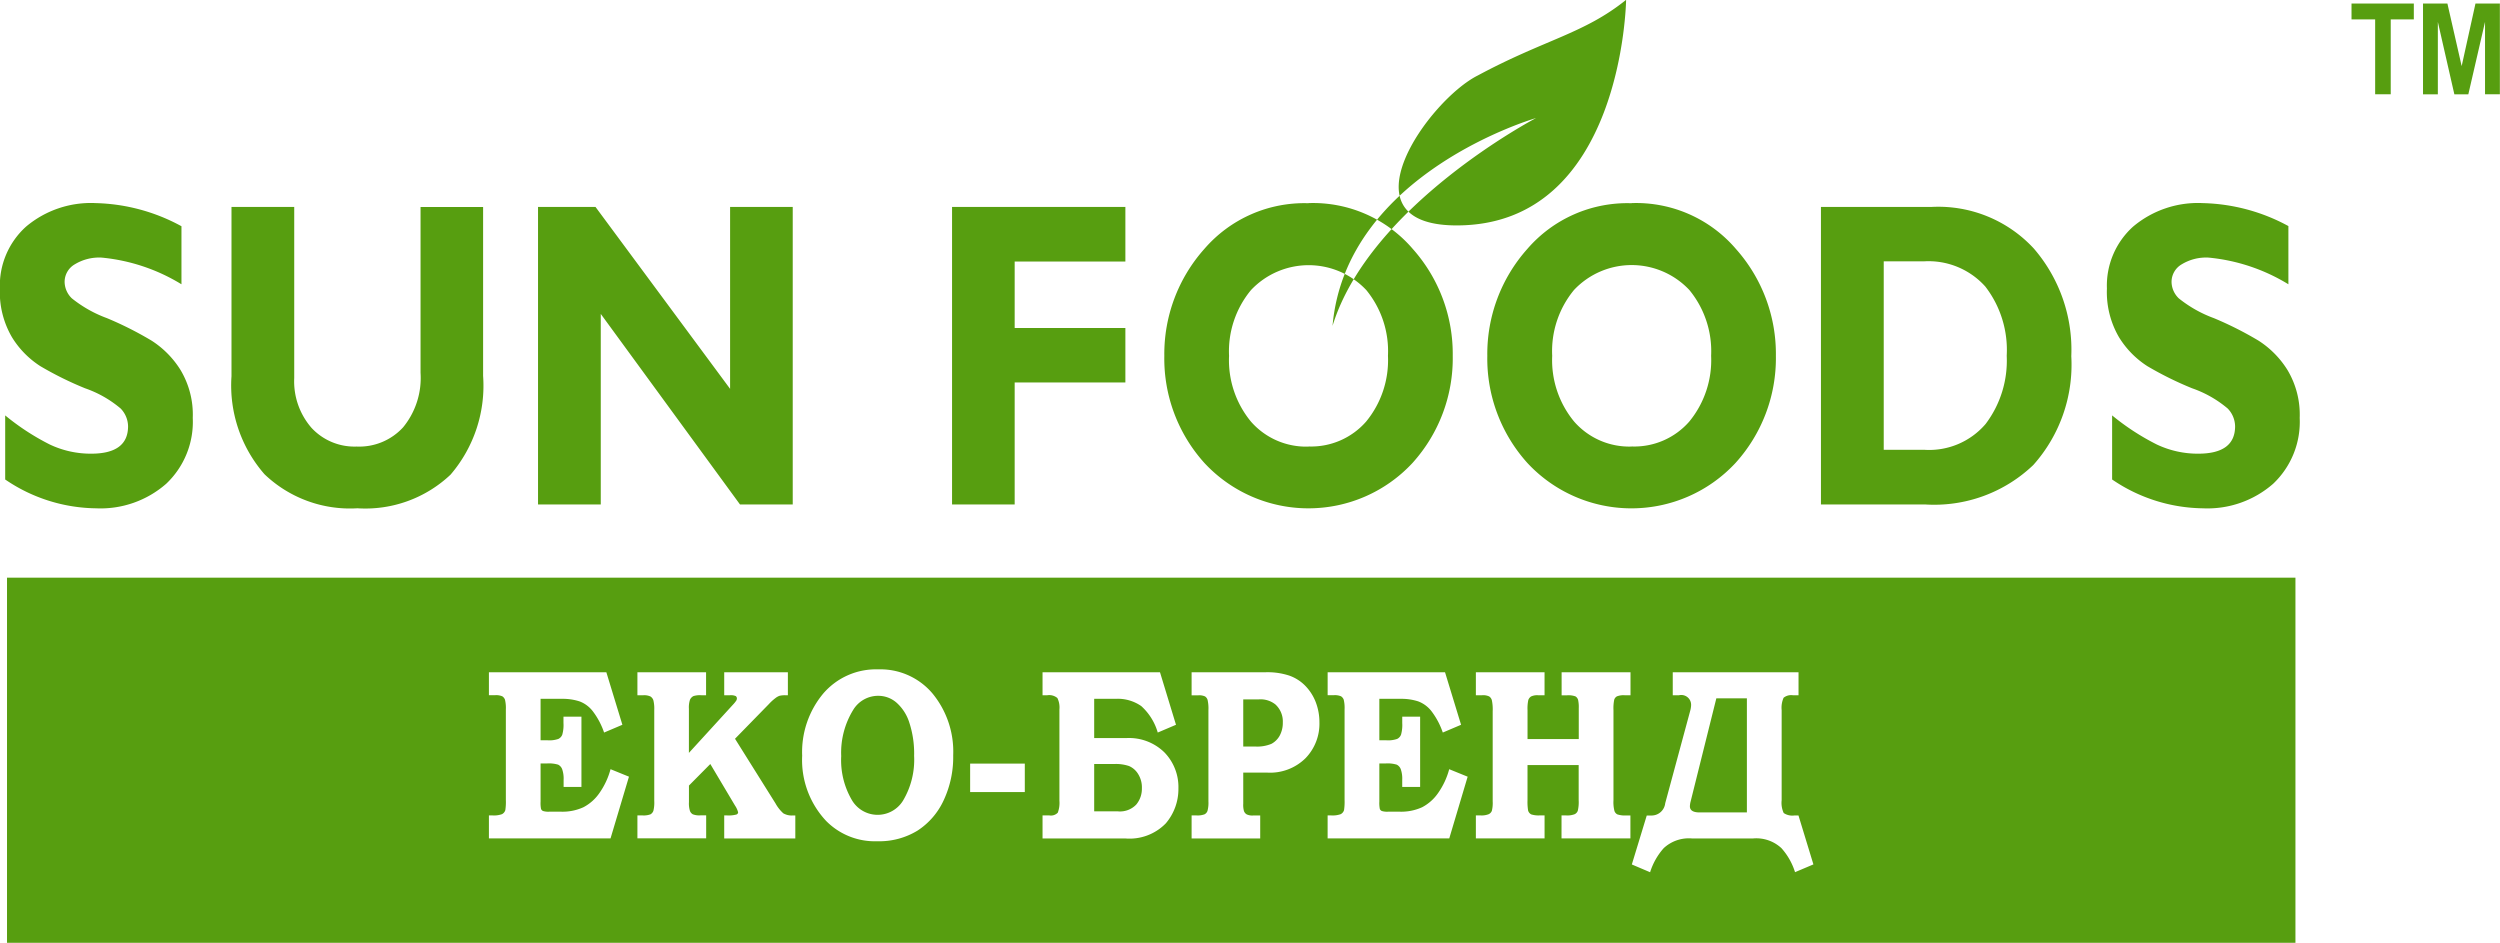 <svg xmlns="http://www.w3.org/2000/svg" width="128.719" height="48.563" viewBox="0 0 128.719 48.563">
<defs>
    <style>
      .cls-1 {
        fill: #579e10;
        fill-rule: evenodd;
      }
    </style>
  </defs>
  <path id="logo_copy_8" data-name="logo copy 8" class="cls-1" d="M103.505,10.554s-0.153,11.615-8.725,11.615c-6.059,0-1.424-6.465,1.089-7.72C99.336,12.587,101.342,12.3,103.505,10.554Zm-4.636,6.087s-9.79,2.816-10.479,10.7C90.3,21.125,98.869,16.641,98.869,16.641ZM20.142,40.307H137.968v18.8H20.142v-18.8ZM142.072,15.418V11.561h-1.217V10.745h3.208v0.816h-1.189v3.857h-0.8Zm2.464,0V10.745h1.256l0.734,3.222,0.711-3.222h1.256v4.673h-0.764V11.691l-0.86,3.728H146.15L145.3,11.691v3.728h-0.763ZM44.954,45.175H51l0.826,2.705-0.942.4a3.84,3.84,0,0,0-.558-1.066,1.549,1.549,0,0,0-.705-0.538,2.8,2.8,0,0,0-.9-0.132H47.614v2.135h0.364a1.4,1.4,0,0,0,.553-0.071,0.405,0.405,0,0,0,.2-0.219,1.825,1.825,0,0,0,.062-0.6V47.463h0.925V51.08H48.8V50.715a1.476,1.476,0,0,0-.075-0.549,0.43,0.43,0,0,0-.206-0.232,1.628,1.628,0,0,0-.576-0.062H47.614v1.962a1.541,1.541,0,0,0,.024.38,0.2,0.2,0,0,0,.1.105,0.921,0.921,0,0,0,.325.036h0.608a2.591,2.591,0,0,0,1.148-.229,2.282,2.282,0,0,0,.833-0.744,3.853,3.853,0,0,0,.564-1.216l0.949,0.386-0.949,3.178H44.954V52.547h0.182a1.235,1.235,0,0,0,.487-0.063A0.341,0.341,0,0,0,45.8,52.27a2.83,2.83,0,0,0,.026-0.52V47.089a1.776,1.776,0,0,0-.045-0.5,0.347,0.347,0,0,0-.138-0.175,0.8,0.8,0,0,0-.369-0.057H44.954V45.175h0Zm7.65,0h3.531V46.36H55.9a1.1,1.1,0,0,0-.415.043,0.39,0.39,0,0,0-.179.19,1.27,1.27,0,0,0-.055.461v2.273l2.258-2.471a1.625,1.625,0,0,0,.183-0.224,0.249,0.249,0,0,0,.03-0.1,0.151,0.151,0,0,0-.059-0.129,0.62,0.62,0,0,0-.305-0.043H57.069V45.175h3.278V46.36h-0.11a1.274,1.274,0,0,0-.316.027,0.724,0.724,0,0,0-.216.121,2.466,2.466,0,0,0-.33.3L57.625,48.6l2.086,3.33a1.968,1.968,0,0,0,.4.508,0.863,0.863,0,0,0,.479.112h0.14v1.183H57.069V52.547h0.146A1.51,1.51,0,0,0,57.7,52.5a0.128,0.128,0,0,0,.085-0.111,1.094,1.094,0,0,0-.16-0.35L56.353,49.9l-1.1,1.11v0.864a1.286,1.286,0,0,0,.052.442,0.333,0.333,0,0,0,.149.174,0.914,0.914,0,0,0,.386.054h0.3v1.183H52.6V52.547h0.264a0.993,0.993,0,0,0,.412-0.058,0.341,0.341,0,0,0,.149-0.189,1.761,1.761,0,0,0,.042-0.5V47.126a1.82,1.82,0,0,0-.046-0.51,0.373,0.373,0,0,0-.15-0.193A0.772,0.772,0,0,0,52.9,46.36H52.6V45.175h0ZM65,45.027a3.511,3.511,0,0,1,2.792,1.24,4.707,4.707,0,0,1,1.067,3.182,5.249,5.249,0,0,1-.49,2.318,3.706,3.706,0,0,1-1.347,1.562,3.776,3.776,0,0,1-2.075.548,3.525,3.525,0,0,1-2.628-1.043,4.58,4.58,0,0,1-1.236-3.36,4.7,4.7,0,0,1,1.083-3.2A3.574,3.574,0,0,1,65,45.027h0Zm0.021,1.362a1.5,1.5,0,0,0-1.314.73,4.2,4.2,0,0,0-.614,2.374,4.058,4.058,0,0,0,.571,2.3,1.536,1.536,0,0,0,2.607,0,4.112,4.112,0,0,0,.576-2.312,5.12,5.12,0,0,0-.247-1.712,2.3,2.3,0,0,0-.668-1.036,1.424,1.424,0,0,0-.913-0.344h0Zm4.71,3.489h2.815v1.465H69.731V49.878h0Zm6.387-1.313h1.652a2.6,2.6,0,0,1,1.971.744,2.559,2.559,0,0,1,.714,1.846,2.722,2.722,0,0,1-.649,1.8,2.6,2.6,0,0,1-2.1.777H73.459V52.547h0.349a0.487,0.487,0,0,0,.436-0.142,1.429,1.429,0,0,0,.084-0.613v-4.7a1.1,1.1,0,0,0-.105-0.589A0.656,0.656,0,0,0,73.7,46.36H73.459V45.175h6.047L80.33,47.88l-0.939.4a2.922,2.922,0,0,0-.849-1.362,2.112,2.112,0,0,0-1.318-.374H76.118v2.023h0Zm0,3.773h1.221a1.154,1.154,0,0,0,.948-0.354,1.271,1.271,0,0,0,.287-0.836,1.288,1.288,0,0,0-.2-0.743,1.02,1.02,0,0,0-.461-0.4,2.119,2.119,0,0,0-.762-0.105H76.118v2.435h0Zm5.016-7.163h3.828a3.566,3.566,0,0,1,1.209.176,2.148,2.148,0,0,1,.824.531,2.493,2.493,0,0,1,.534.842,2.886,2.886,0,0,1,.186,1.033A2.546,2.546,0,0,1,87,49.6a2.592,2.592,0,0,1-1.969.743H83.793v1.6a1.166,1.166,0,0,0,.037.38,0.325,0.325,0,0,0,.142.171,0.666,0.666,0,0,0,.325.057h0.369v1.183H81.134V52.547h0.245A1.018,1.018,0,0,0,81.8,52.49a0.319,0.319,0,0,0,.151-0.173A1.62,1.62,0,0,0,82,51.823v-4.7a1.984,1.984,0,0,0-.042-0.518,0.33,0.33,0,0,0-.133-0.185,0.717,0.717,0,0,0-.344-0.057H81.134V45.175h0Zm2.659,1.4V49h0.619a1.9,1.9,0,0,0,.831-0.138,1.056,1.056,0,0,0,.426-0.422,1.378,1.378,0,0,0,.161-0.68,1.185,1.185,0,0,0-.385-0.93,1.23,1.23,0,0,0-.847-0.258H83.793Zm4.344-1.4h6.045l0.826,2.705-0.941.4a3.862,3.862,0,0,0-.558-1.066,1.556,1.556,0,0,0-.706-0.538,2.794,2.794,0,0,0-.9-0.132H90.8v2.135h0.364a1.4,1.4,0,0,0,.553-0.071,0.406,0.406,0,0,0,.2-0.219,1.831,1.831,0,0,0,.062-0.6V47.463H92.9V51.08H91.978V50.715a1.467,1.467,0,0,0-.075-0.549,0.431,0.431,0,0,0-.206-0.232,1.623,1.623,0,0,0-.576-0.062H90.8v1.962a1.531,1.531,0,0,0,.025.38,0.2,0.2,0,0,0,.1.105,0.915,0.915,0,0,0,.324.036h0.608A2.6,2.6,0,0,0,93,52.127a2.289,2.289,0,0,0,.833-0.744,3.845,3.845,0,0,0,.564-1.216l0.95,0.386L94.4,53.731H88.137V52.547h0.181a1.239,1.239,0,0,0,.488-0.063,0.34,0.34,0,0,0,.177-0.214,2.822,2.822,0,0,0,.027-0.52V47.089a1.781,1.781,0,0,0-.044-0.5,0.347,0.347,0,0,0-.139-0.175,0.8,0.8,0,0,0-.369-0.057h-0.32V45.175h0Zm7.633,0h3.536V46.36H98.978a0.736,0.736,0,0,0-.368.064,0.36,0.36,0,0,0-.14.182,2.072,2.072,0,0,0-.04.521v1.49h2.638v-1.6a1.7,1.7,0,0,0-.031-0.4,0.31,0.31,0,0,0-.142-0.2,1.066,1.066,0,0,0-.435-0.054h-0.275V45.175h3.547V46.36h-0.3a0.923,0.923,0,0,0-.4.057,0.3,0.3,0,0,0-.138.17,2.165,2.165,0,0,0-.039.54v4.636a1.828,1.828,0,0,0,.05.555,0.315,0.315,0,0,0,.15.176,1.237,1.237,0,0,0,.465.054h0.207v1.183h-3.547V52.547h0.234a1.049,1.049,0,0,0,.443-0.063,0.318,0.318,0,0,0,.161-0.178,1.921,1.921,0,0,0,.045-0.545V49.953H98.429v1.809a2.784,2.784,0,0,0,.03.532,0.324,0.324,0,0,0,.161.2,1.239,1.239,0,0,0,.442.052h0.245v1.183H95.77V52.547h0.239a0.986,0.986,0,0,0,.42-0.063,0.319,0.319,0,0,0,.163-0.172,1.627,1.627,0,0,0,.044-0.484V47.18a2.237,2.237,0,0,0-.044-0.567,0.342,0.342,0,0,0-.137-0.192,0.726,0.726,0,0,0-.364-0.062H95.77V45.175h0Zm10.137,1.185V45.175h6.476V46.36h-0.29a0.617,0.617,0,0,0-.479.129,1.274,1.274,0,0,0-.1.638v4.636a1.245,1.245,0,0,0,.106.661,0.791,0.791,0,0,0,.553.125h0.207l0.769,2.52-0.946.4a3.34,3.34,0,0,0-.7-1.236,1.9,1.9,0,0,0-1.464-.5H106.9a1.9,1.9,0,0,0-1.459.5,3.37,3.37,0,0,0-.7,1.239l-0.941-.4,0.768-2.52h0.266a0.707,0.707,0,0,0,.685-0.633L106.8,47.18a1.239,1.239,0,0,0,.052-0.306,0.506,0.506,0,0,0-.619-0.515h-0.322Zm3.817,6.033V46.519h-1.573l-1.325,5.316a1.064,1.064,0,0,0-.036.241c0,0.212.167,0.317,0.5,0.317h2.43Zm-80.6-30.185V25.2a9.591,9.591,0,0,0-4.11-1.374,2.421,2.421,0,0,0-1.389.35,1.044,1.044,0,0,0-.517.913,1.2,1.2,0,0,0,.371.834,6.4,6.4,0,0,0,1.81,1.021,17.814,17.814,0,0,1,2.3,1.16,4.812,4.812,0,0,1,1.489,1.512,4.481,4.481,0,0,1,.628,2.469,4.386,4.386,0,0,1-1.37,3.388,5.13,5.13,0,0,1-3.607,1.262,8.452,8.452,0,0,1-4.681-1.484v-3.3a12.338,12.338,0,0,0,2.3,1.5,4.928,4.928,0,0,0,2.127.471q1.9,0,1.9-1.413a1.346,1.346,0,0,0-.38-0.911,5.748,5.748,0,0,0-1.835-1.044,17.5,17.5,0,0,1-2.3-1.137,4.667,4.667,0,0,1-1.468-1.5,4.605,4.605,0,0,1-.617-2.5,4.086,4.086,0,0,1,1.347-3.185,5.18,5.18,0,0,1,3.6-1.211,9.665,9.665,0,0,1,4.391,1.184h0Zm12.3-.988h3.231v8.7A7.028,7.028,0,0,1,42.98,35a6.386,6.386,0,0,1-4.8,1.733A6.365,6.365,0,0,1,33.4,34.981a6.947,6.947,0,0,1-1.7-5.045V21.219H34.93v8.807a3.648,3.648,0,0,0,.888,2.564,3.013,3.013,0,0,0,2.326.965,3.063,3.063,0,0,0,2.39-.988,4.009,4.009,0,0,0,.9-2.807V21.219h0Zm19.173,0V36.537H57.882l-7.169-9.812v9.813h-3.23V21.219h2.96l6.929,9.365V21.219H60.6Zm17.127,0v2.807h-5.7v3.422h5.7v2.806h-5.7v6.283H68.8V21.219h8.932Zm9.435-.2a6.764,6.764,0,0,1,5.366,2.364,8.123,8.123,0,0,1,2.054,5.5A8.034,8.034,0,0,1,92.507,34.4a7.311,7.311,0,0,1-10.705.01,8.023,8.023,0,0,1-2.073-5.526,8.129,8.129,0,0,1,2.057-5.5,6.8,6.8,0,0,1,5.382-2.357h0Zm0,12.531a3.759,3.759,0,0,0,2.964-1.286,4.98,4.98,0,0,0,1.121-3.384A4.959,4.959,0,0,0,90.13,25.5a4.078,4.078,0,0,0-5.94,0,4.945,4.945,0,0,0-1.128,3.387,4.966,4.966,0,0,0,1.128,3.384,3.775,3.775,0,0,0,2.976,1.286h0Zm16.639-12.531a6.761,6.761,0,0,1,5.364,2.364,8.117,8.117,0,0,1,2.055,5.5,8.033,8.033,0,0,1-2.079,5.516,7.312,7.312,0,0,1-10.707.01,8.028,8.028,0,0,1-2.072-5.526,8.124,8.124,0,0,1,2.057-5.5,6.8,6.8,0,0,1,5.382-2.357h0Zm0,12.531a3.757,3.757,0,0,0,2.963-1.286,4.981,4.981,0,0,0,1.122-3.384,4.959,4.959,0,0,0-1.122-3.387,4.077,4.077,0,0,0-5.939,0A4.943,4.943,0,0,0,99.7,28.884a4.964,4.964,0,0,0,1.129,3.384,3.771,3.771,0,0,0,2.976,1.286h0Zm9.739-12.335h5.72a6.694,6.694,0,0,1,5.242,2.145,7.975,7.975,0,0,1,1.928,5.544,7.752,7.752,0,0,1-1.956,5.6,7.379,7.379,0,0,1-5.574,2.031h-5.36V21.219h0Zm3.233,2.807v9.7h2.107a3.824,3.824,0,0,0,3.138-1.33,5.4,5.4,0,0,0,1.087-3.515,5.343,5.343,0,0,0-1.1-3.559,3.923,3.923,0,0,0-3.163-1.3h-2.069Zm20.835-1.818V25.2a9.591,9.591,0,0,0-4.11-1.374,2.419,2.419,0,0,0-1.389.35,1.045,1.045,0,0,0-.517.913,1.2,1.2,0,0,0,.371.834,6.394,6.394,0,0,0,1.81,1.021,17.807,17.807,0,0,1,2.3,1.16,4.815,4.815,0,0,1,1.489,1.512,4.481,4.481,0,0,1,.628,2.469,4.387,4.387,0,0,1-1.369,3.388,5.133,5.133,0,0,1-3.607,1.262,8.455,8.455,0,0,1-4.682-1.484v-3.3a12.335,12.335,0,0,0,2.305,1.5,4.929,4.929,0,0,0,2.127.471q1.9,0,1.9-1.413a1.344,1.344,0,0,0-.38-0.911,5.754,5.754,0,0,0-1.835-1.044,17.486,17.486,0,0,1-2.3-1.137,4.674,4.674,0,0,1-1.468-1.5,4.611,4.611,0,0,1-.617-2.5,4.086,4.086,0,0,1,1.347-3.185,5.18,5.18,0,0,1,3.6-1.211A9.662,9.662,0,0,1,137.613,22.207Z" transform="translate(-19.781 -10.563)"/>
</svg>

